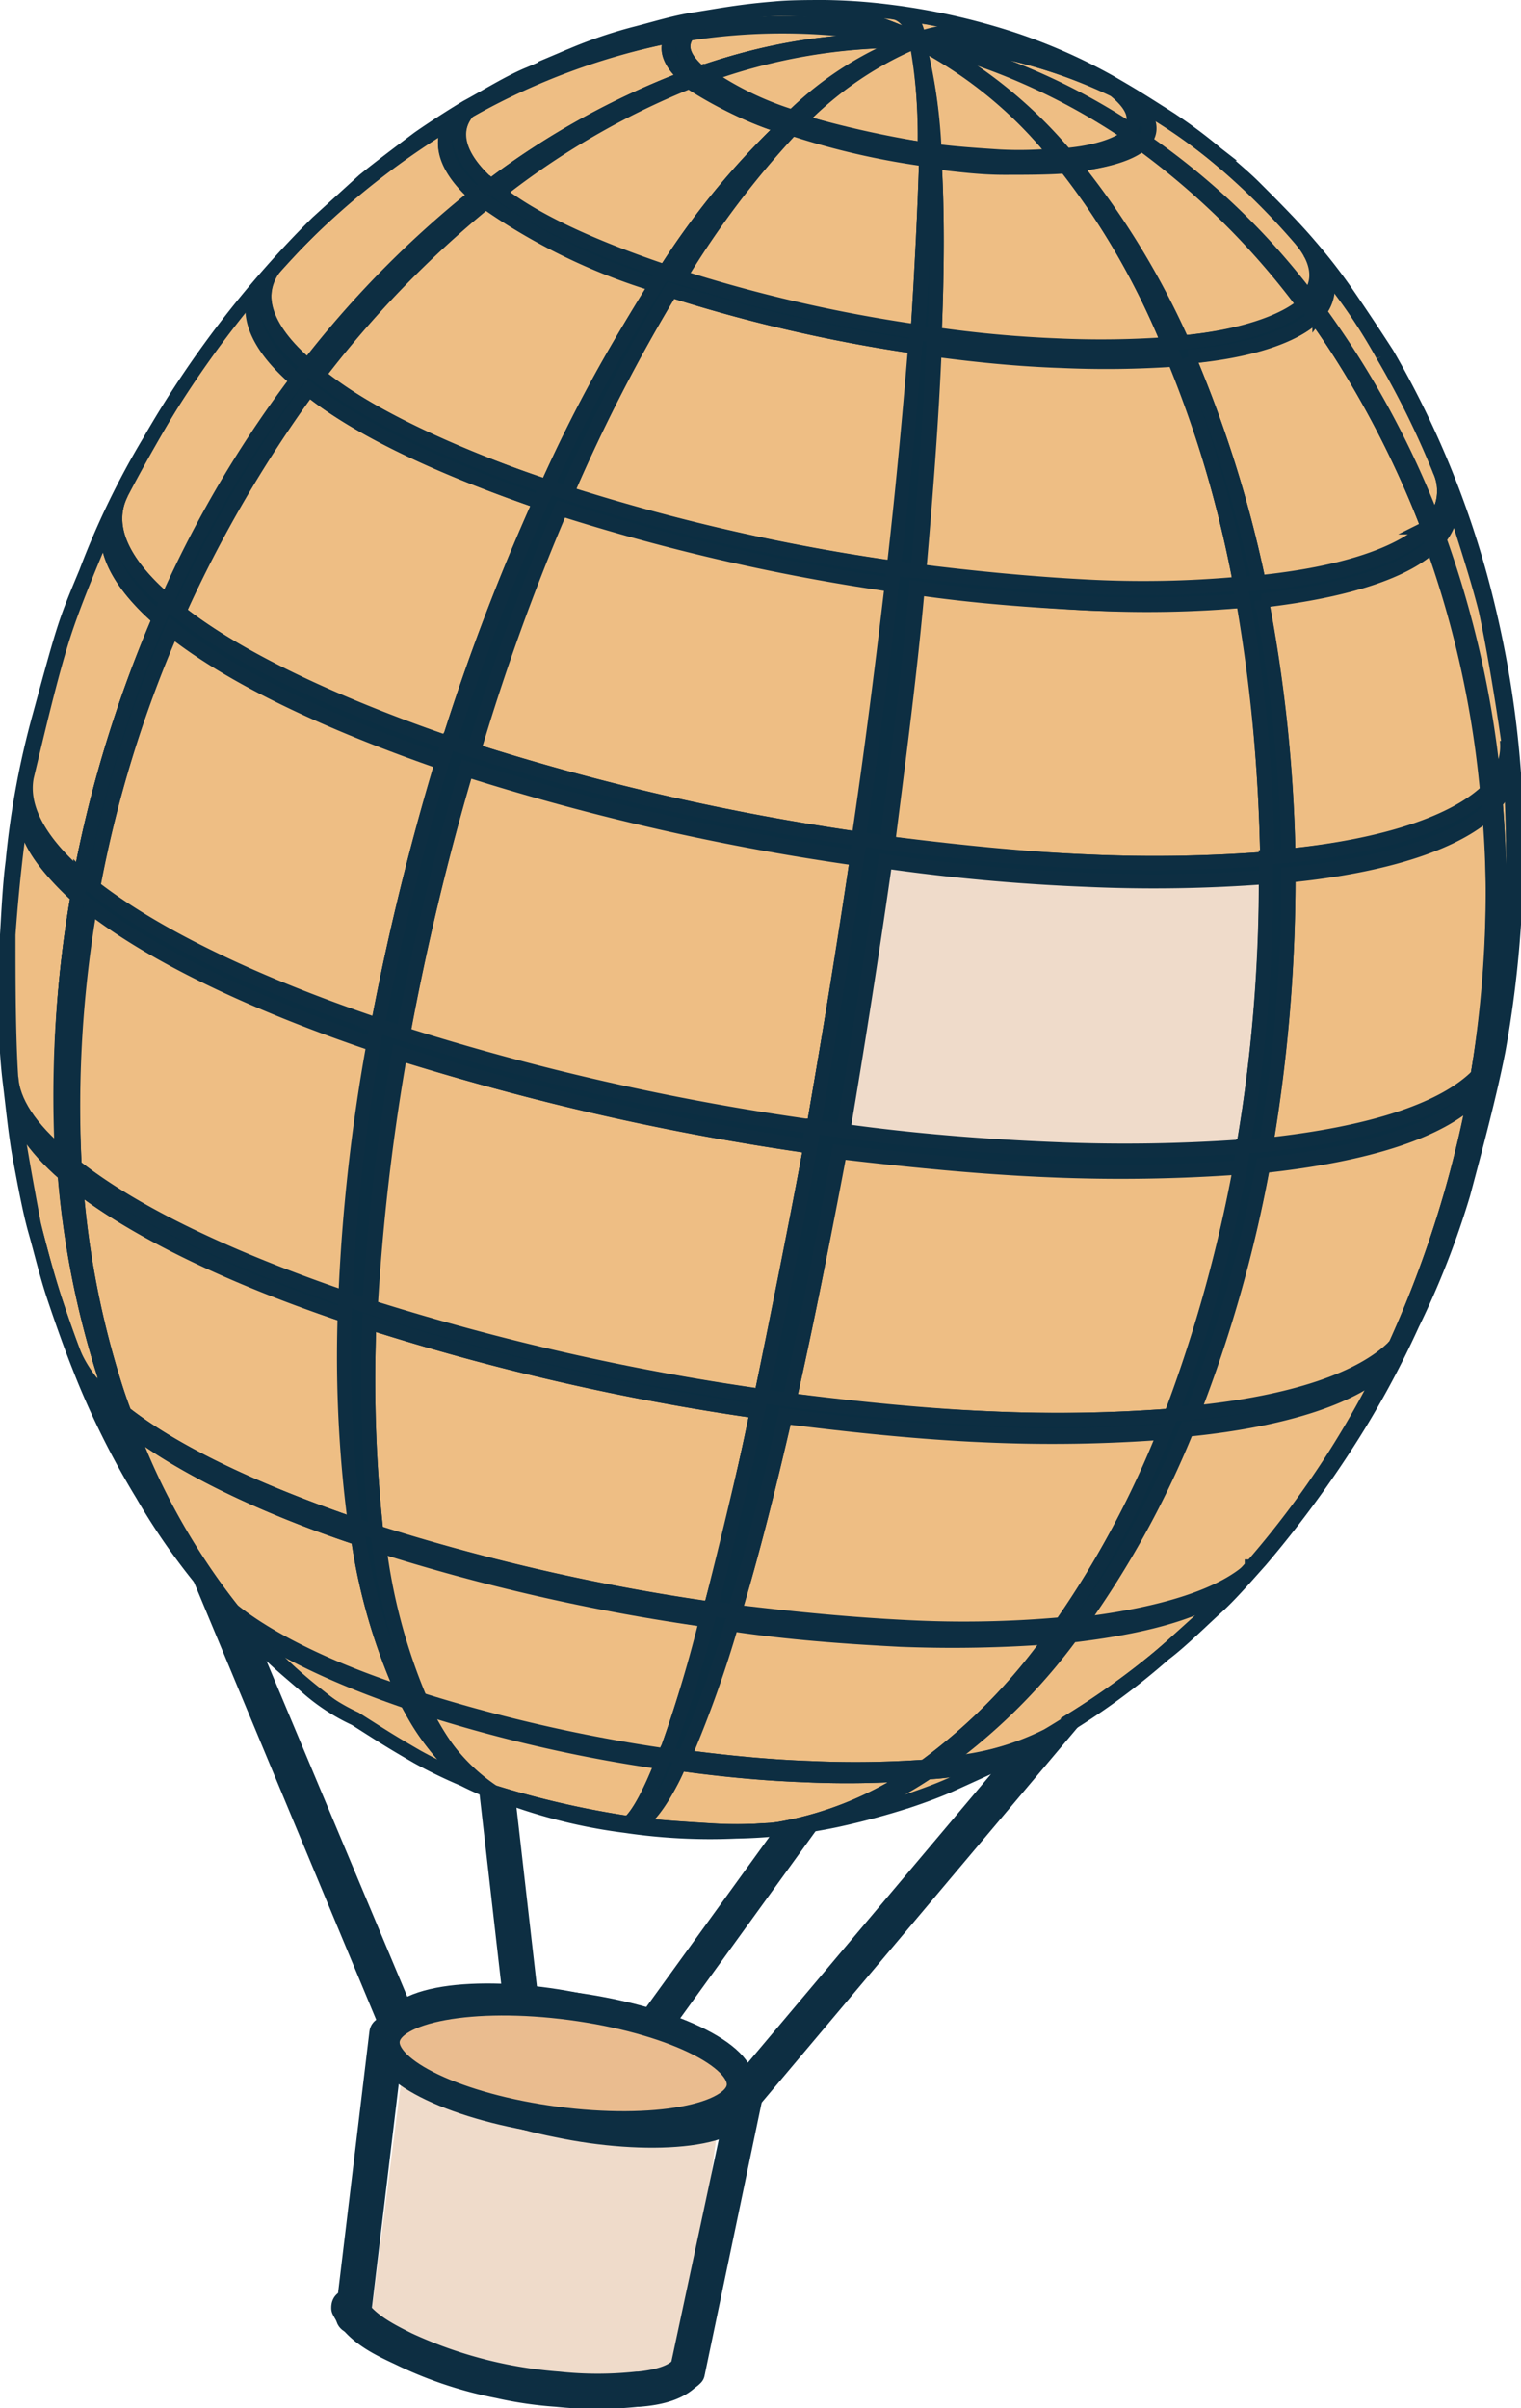 <svg id="Layer_1" data-name="Layer 1" xmlns="http://www.w3.org/2000/svg" xmlns:xlink="http://www.w3.org/1999/xlink" viewBox="0 0 107.9 170.8"><defs><style>.cls-1,.cls-7{fill:none;}.cls-2{fill:#efdbca;}.cls-3{fill:#eabc8f;stroke-linecap:round;stroke-linejoin:round;stroke-width:2px;}.cls-3,.cls-5,.cls-6,.cls-7{stroke:#0d2e42;}.cls-4{clip-path:url(#clip-path);}.cls-5{fill:#eebe84;}.cls-5,.cls-6,.cls-7{stroke-miterlimit:10;}.cls-6{fill:#0b2e42;}</style><clipPath id="clip-path"><path class="cls-1" d="M21.7,119.6c-.8-.7-1.9-1.6-2.7-2.4-1.3-1.3-2.9-3-4.1-4.4a46.3,46.3,0,0,1-4.8-6.8,57.68,57.68,0,0,1-4.5-9.1c-.6-1.5-1.3-3.5-1.8-5s-.9-3.2-1.3-4.6-.8-3.6-1.1-5.2S.9,78.4.7,76.8s-.3-3.5-.3-5,0-3.8.1-5.5.2-3.7.4-5.2A60.24,60.24,0,0,1,2.8,50.8c1.8-6.6,1.8-6.6,3.3-10.2a57.64,57.64,0,0,1,4.5-9.3A72.79,72.79,0,0,1,22.5,15.8l3.3-3c1.1-.9,2.7-2.1,3.9-3,1-.7,2.4-1.6,3.4-2.2,1.3-.7,2.9-1.7,4.3-2.3,1-.4,2.2-1,3.2-1.4A32.55,32.55,0,0,1,45,2.4c1.2-.3,2.8-.8,4.1-1C51,1.1,52.5.8,55,.6c1-.1,2.4-.1,3.5-.1a39.66,39.66,0,0,1,4.4.3,46.47,46.47,0,0,1,8.7,1.9,39.55,39.55,0,0,1,7.1,3.1c1.9,1.1,2.2,1.3,4.4,2.7,1,.7,2.3,1.7,3.2,2.4A35.69,35.69,0,0,0,65.2,2.8a34.45,34.45,0,0,1,21.1,8.1c.8.7,1.9,1.6,2.7,2.4,1.2,1.2,2.8,2.8,3.9,4.1a39.18,39.18,0,0,1,2.5,3.2c.9,1.3,2.1,3.1,3,4.5a66.5,66.5,0,0,1,7.2,18.1,72.69,72.69,0,0,1,1.9,20.5,79.3,79.3,0,0,1-1.2,10.8c-.6,3.1-1.7,7.2-2.5,10.2a60.52,60.52,0,0,1-3.6,9.2,65.83,65.83,0,0,1-4.9,8.9,77.26,77.26,0,0,1-5.9,7.9c-.9,1-2.1,2.4-3.1,3.3s-2.5,2.4-3.7,3.3a49.94,49.94,0,0,1-7.4,5.4c-1,.6-2.4,1.4-3.4,1.9l-4.4,2c-.9.4-2,.8-2.9,1.1a53.45,53.45,0,0,1-5.2,1.4,37.73,37.73,0,0,1-7.1.8,40.81,40.81,0,0,1-7.8-.4,37.86,37.86,0,0,1-7.7-1.8,21.39,21.39,0,0,1-3.8-1.5,34.48,34.48,0,0,1-3.3-1.6c-1.9-1.1-2.2-1.3-4.4-2.7A14.15,14.15,0,0,1,21.7,119.6Z"/></clipPath></defs><title>balloon2</title><path class="cls-2" d="M48.8,166.7l2.3-17.2-22.5-3-2.2,17.2a2,2,0,0,0-.4.8c-.3,2.1,4.7,4.4,11,5.3s11.7-.2,12-2.2A1.49,1.49,0,0,0,48.8,166.7Z"/><path class="cls-3" d="M28.2,143.9a.35.35,0,0,1-.2-.1L7.8,95.3c0-.1.1-.3.2-.3a.37.37,0,0,1,.3.1l20.3,48.4a.19.19,0,0,1-.1.3.37.37,0,0,1-.3.1Z"/><path class="cls-3" d="M52.7,148.9c-.1,0-.2-.2-.2-.3v-.1l39.1-46.4c.1-.1.2-.2.4-.1s.2.2.1.4a.1.1,0,0,1-.1.1L53,148.8C52.9,148.8,52.8,148.9,52.7,148.9Z"/><path class="cls-3" d="M39.6,150.6c-6.1-1.2-12.2-4.1-11.7-6.6s7.2-2.9,13.3-1.6,12.2,4.1,11.7,6.6S45.8,151.9,39.6,150.6Zm1.6-7.7c-7.2-1.4-12.4-.5-12.7,1.2s4.1,4.6,11.3,6,12.4.5,12.7-1.2S48.4,144.3,41.2,142.9Z"/><path class="cls-3" d="M35.4,169.1a28,28,0,0,1-6.9-2.3h0c-1.5-.7-3.2-1.5-4-3.1,0-.1,0-.3.2-.3a.37.37,0,0,1,.3.1c.8,1.4,2.4,2.2,3.8,2.9h0a31.36,31.36,0,0,0,10.8,2.8,26.21,26.21,0,0,0,5.6,0h.1c1.1-.1,2.7-.4,3.3-1.3a.37.37,0,0,1,.3-.1c.1.1.1.2.1.4-.8,1.1-2.4,1.4-3.7,1.5h-.1a27.15,27.15,0,0,1-5.7,0A27,27,0,0,1,35.4,169.1Z"/><path class="cls-3" d="M25,164.5c-.1,0-.2-.1-.2-.3l2.4-20c0-.1.1-.2.3-.2s.2.1.2.3h0l-2.4,20C25.2,164.4,25.1,164.5,25,164.5Z"/><path class="cls-3" d="M48.7,168.5h0c-.1,0-.2-.2-.2-.3L52.6,149l-.3-.1a.3.3,0,0,1,0-.6h.1l.5.1c.1,0,.2.2.2.3L49,168.3C48.9,168.4,48.8,168.5,48.7,168.5Z"/><path class="cls-3" d="M37.8,150a.22.22,0,0,1-.2-.2l-3.3-28.9c0-.1,0-.3.2-.3s.3,0,.3.2v.1l3.3,28.9a.37.37,0,0,1-.3.2Z"/><path class="cls-3" d="M46.3,144.1h0c-.2-.1-.2-.2-.2-.4l15.2-21c.1-.1.2-.2.3-.1s.2.2.1.3a.1.1,0,0,1-.1.1L46.4,144C46.4,144.1,46.4,144.2,46.3,144.1Z"/><ellipse class="cls-3" cx="39.96" cy="146.33" rx="4.1" ry="12.7" transform="translate(-110.35 166.78) rotate(-82.47)"/><g class="cls-4"><path class="cls-5" d="M71.7,2.8a18,18,0,0,1,2.1.8l2.4,1a14.81,14.81,0,0,1,2.9,1.7A35.45,35.45,0,0,0,65.6,2.8c-.1,0-.1-.1-.3-.1a11.5,11.5,0,0,1,6.4.1"/></g><g class="cls-4"><path class="cls-6" d="M71.7,2.8c.5.2.9.3,1.3.5-.4-.2-.8-.3-1.3-.5"/></g><g class="cls-4"><path class="cls-6" d="M73,3.3a10.57,10.57,0,0,0-7.5-.6c.1,0,.2.1.3.1A32.16,32.16,0,0,1,79.3,6.3l.1.1A38.18,38.18,0,0,0,65.1,2.8c3.2-.6,4.3-.9,7.9.5"/></g><g class="cls-4"><path class="cls-5" d="M64,.9l1.6.3a8.24,8.24,0,0,1,1.8.4,14.68,14.68,0,0,1,1.9.5,12.09,12.09,0,0,0,1.8.5,9.6,9.6,0,0,0-5.8.1c-.1,0-.2-.1-.4-.1-.1-1-.5-1.6-.9-1.7"/></g><g class="cls-4"><path class="cls-6" d="M64,.9a.9.9,0,0,0-.5.1c.2,0,.3-.1.5-.1"/></g><g class="cls-4"><path class="cls-6" d="M63.5,1.1c.7-.4,1.2.1,1.6,1.6a.6.6,0,0,1,.4.1,8.89,8.89,0,0,1,5.8-.1l.3.1.3.1a11.69,11.69,0,0,0-6.7,0c-.5-1.7-1-2.3-1.7-1.8"/></g><g class="cls-4"><path class="cls-5" d="M54.1.7c.5,0,1.1-.1,1.7-.1a23.35,23.35,0,0,1,3.8,0,12.22,12.22,0,0,1,2.2.1c.5.1,1.2.1,1.7.2s1.1.6,1.5,1.8h-.4A18.83,18.83,0,0,0,54.1.7"/></g><g class="cls-4"><path class="cls-6" d="M54.1.7a20.09,20.09,0,0,1,10.6,2A19.33,19.33,0,0,0,54.1.7"/></g><g class="cls-4"><path class="cls-6" d="M64.7,2.6h.4Q64.5.95,63.6.8h.5c.4.1.8.7,1.1,1.9a.4.4,0,0,1-.5-.1"/></g><g class="cls-4"><path class="cls-5" d="M48.9,2.2c.7-.7,2.3-1.3,4.6-1.5A22.72,22.72,0,0,1,64.6,2.6c-.1,0-.2,0-.2.1a42.64,42.64,0,0,0-15.5-.5"/></g><g class="cls-4"><path class="cls-6" d="M48.9,2.2a42.64,42.64,0,0,1,15.5.5,42.64,42.64,0,0,0-15.5-.5"/></g><g class="cls-4"><path class="cls-6" d="M64.4,2.7a.35.35,0,0,1,.2-.1A22.53,22.53,0,0,0,53.6.7h.5a20.56,20.56,0,0,1,11,2.2l-.7-.2"/></g><g class="cls-4"><path class="cls-5" d="M49.7,5.2c-1.3-1.1-1.5-2-.9-2.8a43.15,43.15,0,0,1,15.6.4v.1A39.34,39.34,0,0,0,49.7,5.2"/></g><g class="cls-4"><path class="cls-6" d="M49.7,5.2c6-1.8,8-2.3,14.8-2.3A39.54,39.54,0,0,0,49.7,5.2"/></g><g class="cls-4"><path class="cls-6" d="M64.5,2.8V2.7a43.2,43.2,0,0,0-15.6-.4l.1-.2c6.9-.7,8.8-.7,16.1.7h-.6"/></g><g class="cls-4"><path class="cls-5" d="M56.2,8.4a22.38,22.38,0,0,1-6.2-3A40.63,40.63,0,0,1,64.5,2.9c.1,0,.1.1.3.1a23.22,23.22,0,0,0-8.6,5.4"/></g><g class="cls-4"><path class="cls-6" d="M56.2,8.4A23.72,23.72,0,0,1,64.7,3a23.72,23.72,0,0,0-8.5,5.4"/></g><g class="cls-4"><path class="cls-6" d="M64.7,3c-.1,0-.2-.1-.3-.1A40.26,40.26,0,0,0,49.9,5.4l-.2-.1-.1-.1A42.7,42.7,0,0,1,65,2.9a.77.77,0,0,0-.3.1"/></g><g class="cls-4"><path class="cls-5" d="M65.6,10.6a72.93,72.93,0,0,1-8.9-2A23.26,23.26,0,0,1,64.8,3h.3a37.54,37.54,0,0,1,.5,7.6"/></g><g class="cls-4"><path class="cls-6" d="M65.6,10.6A46.74,46.74,0,0,0,65.1,3a37.54,37.54,0,0,1,.5,7.6"/></g><g class="cls-4"><path class="cls-6" d="M65.1,3h-.3a25.22,25.22,0,0,0-8.1,5.6c-.2-.1-.4-.1-.6-.2A23.85,23.85,0,0,1,65,2.8l.1.2"/></g><g class="cls-4"><path class="cls-5" d="M75,11.1c-1.2.1-2.6.1-4.1.1s-3.1-.2-4.6-.4a37.79,37.79,0,0,0-1.1-7.7h.4a30.44,30.44,0,0,1,9.4,8"/></g><g class="cls-4"><path class="cls-6" d="M75,11.1a29.66,29.66,0,0,0-9.5-8,29.66,29.66,0,0,1,9.5,8"/></g><g class="cls-4"><path class="cls-6" d="M65.5,3.1h-.4a26.91,26.91,0,0,1,1.1,7.7c-.2,0-.4-.1-.6-.1A37,37,0,0,0,65,2.9a.76.76,0,0,1,.5.2"/></g><g class="cls-4"><path class="cls-5" d="M80.2,9.5c-.7.7-2.3,1.3-4.6,1.5a32.7,32.7,0,0,0-10-8c.1,0,.2,0,.2-.1A48.23,48.23,0,0,1,80.2,9.5"/></g><g class="cls-4"><path class="cls-6" d="M80.2,9.5A44.64,44.64,0,0,0,65.8,3,45.63,45.63,0,0,1,80.2,9.5"/></g><g class="cls-4"><path class="cls-6" d="M65.7,3c-.1,0-.1,0-.2.1a31.28,31.28,0,0,1,10,8H75A30.68,30.68,0,0,0,65,2.9c.3,0,.5.1.7.1"/></g><g class="cls-4"><path class="cls-5" d="M79.4,6.5c1.3,1.1,1.5,2,.9,2.8A44.31,44.31,0,0,0,65.7,3V2.9A37,37,0,0,1,79.4,6.5"/></g><g class="cls-4"><path class="cls-6" d="M79.3,6.5h0A36,36,0,0,0,65.7,2.9V3A42.52,42.52,0,0,1,80.3,9.4l-.1.2A45.63,45.63,0,0,0,65.1,2.9,33.89,33.89,0,0,1,79.3,6.5"/></g><g class="cls-4"><path class="cls-5" d="M80.6,7a45.23,45.23,0,0,1,4.8,3.3A38.35,38.35,0,0,0,80,6.8a14.61,14.61,0,0,0-2.4-1.5c.9.5,2.1,1.1,3,1.7"/></g><g class="cls-4"><path class="cls-6" d="M76.8,4.9l.8.4A12,12,0,0,1,80,6.8a31.72,31.72,0,0,1,5.4,3.6l.7.6a38.16,38.16,0,0,0-6.8-4.5l-.1-.1a15.84,15.84,0,0,0-2.9-1.7l.5.2"/></g><g class="cls-4"><path class="cls-5" d="M52.5.8,54.3.6a2.77,2.77,0,0,0-.9.1,2.77,2.77,0,0,1-.9.1"/></g><g class="cls-4"><path class="cls-6" d="M52.5.8a23.23,23.23,0,0,0-9.3,3.8A25.79,25.79,0,0,1,52.5.8"/></g><g class="cls-4"><path class="cls-6" d="M43.1,4.7A24.46,24.46,0,0,1,53.3.7a2.77,2.77,0,0,0,.9-.1L55.6.5a9.7,9.7,0,0,0-1.7.1A24.86,24.86,0,0,0,43.1,4.7"/></g><g class="cls-4"><path class="cls-5" d="M33.4,7.6a7.3,7.3,0,0,1,1.3-.9A70.44,70.44,0,0,1,42.9,3a48.79,48.79,0,0,1,8.5-2A6.75,6.75,0,0,1,52.8.8c-2.4.2-4.1.8-4.9,1.6A45.9,45.9,0,0,0,33.4,7.6"/></g><g class="cls-4"><path class="cls-6" d="M33.4,7.6A45.9,45.9,0,0,1,47.9,2.4,45.9,45.9,0,0,0,33.4,7.6"/></g><g class="cls-4"><path class="cls-6" d="M47.9,2.4c.8-.8,2.5-1.3,4.9-1.6-.5.1-.9.1-1.4.2L52.5.9A8.75,8.75,0,0,1,54.1.7h-.5c-2.3.2-3.9.8-4.6,1.5a3.59,3.59,0,0,0-1.1.2"/></g><g class="cls-4"><path class="cls-5" d="M34.8,13.2c-2.4-2.1-2.8-3.9-1.6-5.3A48.56,48.56,0,0,1,47.8,2.5q-1.05,1.2.9,3a56.15,56.15,0,0,0-13.9,7.7"/></g><g class="cls-4"><path class="cls-6" d="M34.8,13.2A55.38,55.38,0,0,1,48.7,5.5a56.15,56.15,0,0,0-13.9,7.7"/></g><g class="cls-4"><path class="cls-6" d="M48.7,5.5c-1.3-1.1-1.6-2.2-.9-3A46,46,0,0,0,33.2,7.9l.3-.3A45,45,0,0,1,48.9,2.2l-.1.2c-.6.8-.4,1.7.9,2.8l-1,.3"/></g><g class="cls-4"><path class="cls-5" d="M47.1,19.4c-5-1.7-9.2-3.7-11.8-5.7A55.31,55.31,0,0,1,48.9,5.8,28,28,0,0,0,55.6,9a54.49,54.49,0,0,0-8.5,10.4"/></g><g class="cls-4"><path class="cls-6" d="M47.1,19.4A57.81,57.81,0,0,1,55.6,9a54.49,54.49,0,0,0-8.5,10.4"/></g><g class="cls-4"><path class="cls-6" d="M55.6,9A22.39,22.39,0,0,1,49,5.7a52.31,52.31,0,0,0-13.6,7.9c-.1-.1-.2-.2-.3-.2l-.2-.2A55.65,55.65,0,0,1,49.8,5.1l.1.1.2.1a22.38,22.38,0,0,0,6.2,3l-.7.7"/></g><g class="cls-4"><path class="cls-5" d="M65.1,23.6a104.63,104.63,0,0,1-16.9-3.9,63.63,63.63,0,0,1,8-10.6,66.1,66.1,0,0,0,9.5,2.2c-.1,3.4-.3,7.6-.6,12.3"/></g><g class="cls-4"><path class="cls-6" d="M65.1,23.6q.45-7,.6-12.3c-.1,3.4-.3,7.6-.6,12.3"/></g><g class="cls-4"><path class="cls-6" d="M65.6,11.3a53.58,53.58,0,0,1-9.5-2.2,63.63,63.63,0,0,0-8,10.6c-.4-.1-.7-.2-1-.3a61.22,61.22,0,0,1,9.1-11c.2.1.4.1.6.2a48.28,48.28,0,0,0,8.9,2,2,2,0,0,0-.1.7"/></g><g class="cls-4"><path class="cls-5" d="M82.9,24.4a67.14,67.14,0,0,1-7.9.1,85.22,85.22,0,0,1-8.7-.8c.2-4.7.2-8.9,0-12.3a40.45,40.45,0,0,0,4.9.4,31.19,31.19,0,0,0,4.4-.1,55.56,55.56,0,0,1,7.3,12.7"/></g><g class="cls-4"><path class="cls-6" d="M82.9,24.4a52.77,52.77,0,0,0-7.3-12.6,52.77,52.77,0,0,1,7.3,12.6"/></g><g class="cls-4"><path class="cls-6" d="M75.6,11.8c-1.3.1-2.8.1-4.4.1s-3.2-.2-4.9-.4c.2,3.4.2,7.6,0,12.3-.4-.1-.8-.1-1.2-.2.4-5,.6-9.4.6-13,.2,0,.4.1.6.1,1.5.2,3.1.3,4.6.4A27,27,0,0,0,75,11c.2.3.4.5.6.8"/></g><g class="cls-4"><path class="cls-5" d="M92.6,21.5c-1.4,1.4-4.4,2.4-8.8,2.8a53.61,53.61,0,0,0-7.7-12.6c2.4-.3,4.1-.8,4.9-1.6A52.24,52.24,0,0,1,92.6,21.5"/></g><g class="cls-4"><path class="cls-6" d="M92.6,21.5A53.76,53.76,0,0,0,81.1,10.2,51.3,51.3,0,0,1,92.6,21.5"/></g><g class="cls-4"><path class="cls-6" d="M81.1,10.1c-.8.8-2.5,1.3-4.9,1.6a57.16,57.16,0,0,1,7.7,12.6c-.3,0-.6.1-.9.1a52,52,0,0,0-7.9-13.3h.5c2.3-.2,3.9-.8,4.6-1.5l.9.5"/></g><g class="cls-4"><path class="cls-5" d="M86.9,11.6a50.81,50.81,0,0,1,5.3,5.3c1.4,1.6,1.5,3.1.6,4.2A50.87,50.87,0,0,0,81.2,10q1-1.2-.9-3a37.19,37.19,0,0,1,6.6,4.6"/></g><g class="cls-4"><path class="cls-6" d="M86.1,10.9l.8.7A37.94,37.94,0,0,0,80.2,7q2,1.8.9,3A49.26,49.26,0,0,1,92.7,21.2l-.3.3A54.2,54.2,0,0,0,80,9.5l.1-.2c.6-.8.4-1.7-.9-2.8l-.1-.1a38.14,38.14,0,0,1,7,4.5"/></g><g class="cls-4"><path class="cls-5" d="M21.8,16.5c1.4-1.3,3.2-3,4.6-4.1a64.6,64.6,0,0,1,7.3-5.1,12.49,12.49,0,0,0-1.2.9,49.64,49.64,0,0,0-10.7,8.3"/></g><g class="cls-4"><path class="cls-6" d="M21.8,16.5c-.6.6-1.2,1.2-1.8,1.9a16.18,16.18,0,0,1,1.8-1.9"/></g><g class="cls-4"><path class="cls-6" d="M20,18.4A57.08,57.08,0,0,1,32.5,8.2a6.23,6.23,0,0,1,1.2-.9l.5-.3.5-.3a7.3,7.3,0,0,0-1.3.9A52.63,52.63,0,0,0,20,18.4"/></g><g class="cls-4"><path class="cls-5" d="M21.9,26.1c-3.3-2.8-3.9-5.3-2.3-7.3A55.81,55.81,0,0,1,32.2,8.5C31,10,31.5,11.9,33.9,14a65.53,65.53,0,0,0-12,12.1"/></g><g class="cls-4"><path class="cls-6" d="M21.9,26.1a72.18,72.18,0,0,1,12-12.2,69.44,69.44,0,0,0-12,12.2"/></g><g class="cls-4"><path class="cls-6" d="M33.9,13.9c-2.4-2.1-2.9-4-1.7-5.5A55.81,55.81,0,0,0,19.6,18.7l.2-.2,2-2A51.78,51.78,0,0,1,33.5,7.6l-.3.3c-1.2,1.4-.7,3.3,1.6,5.3l-.9.7"/></g><g class="cls-4"><path class="cls-5" d="M38.8,34.5c-6.9-2.3-12.6-5-16.2-7.9A73.23,73.23,0,0,1,34.5,14.3c2.7,2.1,7,4.1,12.1,5.9a106.61,106.61,0,0,0-7.8,14.3"/></g><g class="cls-4"><path class="cls-6" d="M38.8,34.5a100.78,100.78,0,0,1,7.8-14.3,106.61,106.61,0,0,0-7.8,14.3"/></g><g class="cls-4"><path class="cls-6" d="M46.5,20.2a42.55,42.55,0,0,1-12.1-5.9A73.23,73.23,0,0,0,22.5,26.6c-.1-.1-.3-.2-.4-.3l-.3-.3A71.59,71.59,0,0,1,34.7,13.1l.2.2c.1.1.2.2.3.2,2.6,2.1,6.8,4,11.8,5.7a3.13,3.13,0,0,1-.5,1"/></g><g class="cls-4"><path class="cls-5" d="M63.5,40.3A142.3,142.3,0,0,1,40.2,35a113.5,113.5,0,0,1,7.4-14.4,108.37,108.37,0,0,0,17.4,4c-.3,4.7-.9,10-1.5,15.7"/></g><g class="cls-4"><path class="cls-6" d="M63.5,40.3c.6-5.7,1.2-11,1.5-15.8-.3,4.8-.9,10.1-1.5,15.8"/></g><g class="cls-4"><path class="cls-6" d="M65,24.6a108.37,108.37,0,0,1-17.4-4A120.69,120.69,0,0,0,40.2,35c-.5-.2-1-.3-1.4-.5a126.46,126.46,0,0,1,8.3-15.2c.3.1.7.2,1,.3A104.63,104.63,0,0,0,65,23.5a4.05,4.05,0,0,1,0,1.1"/></g><g class="cls-4"><path class="cls-5" d="M88,41.5a93.57,93.57,0,0,1-10.8.2c-3.9-.2-8-.5-12-1.1.5-5.7.9-11,1.1-15.8,3,.4,6,.7,9,.8a71,71,0,0,0,8.1-.1,88.49,88.49,0,0,1,4.6,16"/></g><g class="cls-4"><path class="cls-6" d="M88,41.5a81.07,81.07,0,0,0-4.7-16,81.07,81.07,0,0,1,4.7,16"/></g><g class="cls-4"><path class="cls-6" d="M83.3,25.4a71,71,0,0,1-8.1.1c-2.9-.1-6-.4-9-.8-.2,4.8-.6,10.1-1.1,15.8a9.85,9.85,0,0,0-1.7-.2c.7-6.1,1.2-11.7,1.6-16.7.4.1.8.1,1.2.2,2.9.4,5.9.7,8.7.8a67.49,67.49,0,0,0,7.9-.1,2.62,2.62,0,0,1,.5.9"/></g><g class="cls-4"><path class="cls-5" d="M101.3,37.4c-1.9,1.9-6.1,3.3-12,3.9a85.5,85.5,0,0,0-5-16c4.5-.5,7.6-1.5,9-2.9a69.35,69.35,0,0,1,8,15"/></g><g class="cls-4"><path class="cls-6" d="M101.3,37.4a67.1,67.1,0,0,0-8-15,69.35,69.35,0,0,1,8,15"/></g><g class="cls-4"><path class="cls-6" d="M93.3,22.4c-1.4,1.4-4.5,2.5-9,2.9a85.5,85.5,0,0,1,5,16c-.4,0-.8.1-1.3.1a82.58,82.58,0,0,0-5.1-17c.3,0,.6-.1.9-.1,4.3-.4,7.4-1.5,8.8-2.8a5.5,5.5,0,0,0,.7.9"/></g><g class="cls-4"><path class="cls-5" d="M98.1,25.2a62,62,0,0,1,4,8.1,3.49,3.49,0,0,1-.5,3.8,62.86,62.86,0,0,0-8.1-14.9c1-1.2.8-2.6-.5-4.2a39.71,39.71,0,0,1,5.1,7.2"/></g><g class="cls-4"><path class="cls-6" d="M92.7,17.4l.4.5c1.3,1.6,1.4,3,.5,4.2A64.87,64.87,0,0,1,101.7,37c-.1.1-.2.3-.4.4a62.67,62.67,0,0,0-8.7-15.9l.3-.3q1.5-1.8-.6-4.2l.4.4"/></g><g class="cls-4"><path class="cls-5" d="M11.9,42.7C8.5,39.8,7.5,37.2,8.6,35c1.3-2.5,3.2-5.8,4.7-8.2,1.2-1.6,2.7-3.8,3.9-5.3l1.6-1.9c-1.7,2-1,4.6,2.3,7.4a84,84,0,0,0-9.2,15.7"/></g><g class="cls-4"><path class="cls-6" d="M11.9,42.7A81.27,81.27,0,0,1,21.2,27a79.25,79.25,0,0,0-9.3,15.7"/></g><g class="cls-4"><path class="cls-6" d="M21.1,27c-3.3-2.9-3.9-5.4-2.3-7.4l-1.6,1.9L19.4,19l.4-.5-.2.2c-1.6,2-1,4.5,2.3,7.3l-.8,1"/></g><g class="cls-4"><path class="cls-5" d="M31.8,52.7c-8.1-2.7-14.9-6-19.1-9.3a79.65,79.65,0,0,1,9.2-15.8c3.6,2.9,9.5,5.6,16.4,8a155.86,155.86,0,0,0-6.5,17.1"/></g><g class="cls-4"><path class="cls-6" d="M31.8,52.7a155.86,155.86,0,0,1,6.5-17.1,155.86,155.86,0,0,0-6.5,17.1"/></g><g class="cls-4"><path class="cls-6" d="M38.3,35.6c-7-2.4-12.8-5.1-16.4-8a90.76,90.76,0,0,0-9.2,15.8c-.2-.1-.3-.3-.5-.4a1.38,1.38,0,0,0-.4-.3A79.49,79.49,0,0,1,21.8,26l.3.3c.1.1.3.2.4.3,3.6,2.8,9.3,5.5,16.2,7.9-.1.4-.3.7-.4,1.1"/></g><g class="cls-4"><path class="cls-5" d="M61,59.5a170.53,170.53,0,0,1-27.5-6.3A165.44,165.44,0,0,1,39.7,36a145.94,145.94,0,0,0,23.6,5.4c-.6,5.8-1.4,11.9-2.3,18.1"/></g><g class="cls-4"><path class="cls-6" d="M61,59.5c.9-6.3,1.7-12.3,2.4-18.1-.7,5.8-1.5,11.9-2.4,18.1"/></g><g class="cls-4"><path class="cls-6" d="M63.4,41.5a145.94,145.94,0,0,1-23.6-5.4,157.51,157.51,0,0,0-6.2,17.2c-.6-.2-1.1-.4-1.7-.6a149.7,149.7,0,0,1,7-18.2c.5.2.9.3,1.4.5a142.3,142.3,0,0,0,23.3,5.3,2.54,2.54,0,0,0-.2,1.2"/></g><g class="cls-4"><path class="cls-5" d="M89.9,60.9a104,104,0,0,1-12.7.2A141.36,141.36,0,0,1,63,59.8c.8-6.3,1.6-12.4,2.1-18.1,4.1.5,8.2.9,12.2,1.1a78,78,0,0,0,11-.2,135.36,135.36,0,0,1,1.6,18.3"/></g><g class="cls-4"><path class="cls-6" d="M89.9,60.9a107,107,0,0,0-1.7-18.2,118.3,118.3,0,0,1,1.7,18.2"/></g><g class="cls-4"><path class="cls-6" d="M88.2,42.6a96.64,96.64,0,0,1-11,.2c-4-.2-8.1-.5-12.2-1.1-.5,5.7-1.3,11.8-2.1,18.1l-2-.3c1-6.7,1.8-13.2,2.5-19.2a9.85,9.85,0,0,0,1.7.2c4,.5,8.1.9,12,1.1a75.43,75.43,0,0,0,10.8-.2c.1.5.2.8.3,1.2"/></g><g class="cls-4"><path class="cls-5" d="M105.6,56.1c-2.3,2.3-7.2,3.9-14.2,4.6a106.82,106.82,0,0,0-1.9-18.2c6.1-.6,10.3-2,12.2-4a78.9,78.9,0,0,1,3.9,17.6"/></g><g class="cls-4"><path class="cls-6" d="M105.6,56.1a72.65,72.65,0,0,0-3.9-17.6,78.9,78.9,0,0,1,3.9,17.6"/></g><g class="cls-4"><path class="cls-6" d="M101.7,38.6c-1.9,1.9-6.1,3.3-12.2,4a106.82,106.82,0,0,1,1.9,18.2c-.5,0-1,.1-1.5.1A110,110,0,0,0,88,41.5c.4,0,.8-.1,1.3-.1,6-.6,10.1-2,12-3.9a7.6,7.6,0,0,0,.4,1.1"/></g><g class="cls-4"><path class="cls-5" d="M105.4,43.3c.6,2.8,1.2,6.5,1.6,9.3a4,4,0,0,1-1,3.1,71.85,71.85,0,0,0-3.9-17.5,3.72,3.72,0,0,0,.6-3.8c.8,2.6,2,6.1,2.7,8.9"/></g><g class="cls-4"><path class="cls-6" d="M102.4,33.8l.2.6a3.72,3.72,0,0,1-.6,3.8,71.85,71.85,0,0,1,3.9,17.5c-.1.2-.3.3-.4.5a70.9,70.9,0,0,0-4.3-18.7l.4-.4a3.49,3.49,0,0,0,.5-3.8l.3.5"/></g><g class="cls-4"><path class="cls-5" d="M5.7,62.2c-3-2.6-4.2-5-3.8-7.1.7-2.9,1.6-6.8,2.5-9.7S6.9,38.9,8,36.2c-1,2.2,0,4.8,3.3,7.7A86.32,86.32,0,0,0,5.7,62.2"/></g><g class="cls-4"><path class="cls-6" d="M5.7,62.2a89,89,0,0,1,5.6-18.3A86.32,86.32,0,0,0,5.7,62.2"/></g><g class="cls-4"><path class="cls-6" d="M11.3,43.9C8,41,7,38.4,8,36.2l.3-.6.3-.6c-1.1,2.2-.1,4.8,3.3,7.7l-.6,1.2"/></g><g class="cls-4"><path class="cls-5" d="M26.8,72.8C18.2,69.9,11.1,66.5,6.6,63a84.58,84.58,0,0,1,5.6-18.3c4.3,3.4,11.1,6.6,19.2,9.4a170.37,170.37,0,0,0-4.6,18.7"/></g><g class="cls-4"><path class="cls-6" d="M26.8,72.8A178.06,178.06,0,0,1,31.4,54a178.06,178.06,0,0,0-4.6,18.8"/></g><g class="cls-4"><path class="cls-6" d="M31.4,54c-8.2-2.8-15-6-19.2-9.4A86.32,86.32,0,0,0,6.6,62.9c-.2-.1-.3-.3-.5-.4s-.3-.2-.4-.3a88.63,88.63,0,0,1,6.1-19.5,1.38,1.38,0,0,0,.4.3c.2.1.3.3.5.4,4.2,3.3,11,6.5,19.1,9.3-.1.4-.3.8-.4,1.3"/></g><g class="cls-4"><path class="cls-5" d="M57.7,80a188.3,188.3,0,0,1-29.1-6.6,184.2,184.2,0,0,1,4.5-18.8,170.61,170.61,0,0,0,27.7,6.3c-.9,6.2-2,12.7-3.1,19.1"/></g><g class="cls-4"><path class="cls-6" d="M57.7,80c1.1-6.4,2.2-12.9,3.1-19.2-.9,6.3-2,12.8-3.1,19.2"/></g><g class="cls-4"><path class="cls-6" d="M60.8,60.8a173.06,173.06,0,0,1-27.7-6.3,190.77,190.77,0,0,0-4.5,18.8l-1.8-.6a184.45,184.45,0,0,1,5-20.1c.6.2,1.1.4,1.7.6A168.1,168.1,0,0,0,61,59.5a6.88,6.88,0,0,0-.2,1.3"/></g><g class="cls-4"><path class="cls-2" d="M88.2,81.4a117.37,117.37,0,0,1-13.5.2c-4.9-.2-9.9-.7-15-1.3,1.1-6.4,2.1-12.9,3-19.2,4.8.6,9.6,1.1,14.3,1.3a105.3,105.3,0,0,0,12.8-.2,104.41,104.41,0,0,1-1.6,19.2"/></g><g class="cls-4"><path class="cls-6" d="M88.2,81.4a113.93,113.93,0,0,0,1.6-19.2,104.41,104.41,0,0,1-1.6,19.2"/></g><g class="cls-4"><path class="cls-6" d="M89.9,62.2a105.3,105.3,0,0,1-12.8.2,140.66,140.66,0,0,1-14.3-1.3q-1.35,9.45-3,19.2L57.7,80C58.9,73.1,60,66.2,61,59.5l2,.3c4.8.6,9.5,1.1,14.2,1.3a103.63,103.63,0,0,0,12.7-.2v1.3"/></g><g class="cls-4"><path class="cls-5" d="M104.8,76.4c-2.4,2.4-7.6,4.1-15,4.9a113.93,113.93,0,0,0,1.6-19.2c7.1-.7,12-2.4,14.3-4.6a75.63,75.63,0,0,1-.9,18.9"/></g><g class="cls-4"><path class="cls-6" d="M104.8,76.4a81.27,81.27,0,0,0,.9-19,76.2,76.2,0,0,1-.9,19"/></g><g class="cls-4"><path class="cls-6" d="M105.7,57.4c-2.3,2.3-7.2,3.9-14.3,4.6a113.93,113.93,0,0,1-1.6,19.2,8.08,8.08,0,0,1-1.6.1,110.29,110.29,0,0,0,1.6-20.5c.5,0,1-.1,1.5-.1,7-.7,11.9-2.4,14.2-4.6.1.5.1.9.2,1.3"/></g><g class="cls-4"><path class="cls-5" d="M107.3,63.8c-.2,3-.6,7-1,10a4.12,4.12,0,0,1-1,2.1,76.1,76.1,0,0,0,.8-19,4.21,4.21,0,0,0,1-3c.2,3,.3,6.9.2,9.9"/></g><g class="cls-4"><path class="cls-6" d="M107,53.3l.1.6a3.81,3.81,0,0,1-1,3,76.29,76.29,0,0,1-.8,19c-.1.2-.3.3-.5.5a73.16,73.16,0,0,0,.7-20.3,1.76,1.76,0,0,0,.4-.5,4,4,0,0,0,1-3.1l.1.8"/></g><g class="cls-4"><path class="cls-5" d="M4.5,82.1C2.1,80.1.9,78.2.8,76.5c-.2-3-.2-7.1-.2-10.2.2-2.9.6-6.8,1.1-9.7,0,1.7-.1,3.4,3.8,7a78,78,0,0,0-1,18.5"/></g><g class="cls-4"><path class="cls-6" d="M4.5,82.1a78,78,0,0,1,1-18.5,78,78,0,0,0-1,18.5"/></g><g class="cls-4"><path class="cls-6" d="M5.5,63.5c-2-1.9-4.2-4-3.8-7V56l.1-.8c-.4,2.1.8,4.5,3.8,7.1,0,.3-.1.5-.1.8v.4"/></g><g class="cls-4"><path class="cls-5" d="M24.6,92.1c-8.2-2.8-15-6-19.3-9.4A78.24,78.24,0,0,1,6.4,64.2C10.9,67.7,18,71.1,26.6,74a140.72,140.72,0,0,0-2,18.1"/></g><g class="cls-4"><path class="cls-6" d="M24.6,92.1a135.59,135.59,0,0,1,2-18,137.42,137.42,0,0,0-2,18"/></g><g class="cls-4"><path class="cls-6" d="M26.6,74.1C18,71.2,10.9,67.8,6.4,64.3A83.91,83.91,0,0,0,5.3,82.8c-.2-.1-.3-.3-.5-.4a1.38,1.38,0,0,0-.4-.3A83.52,83.52,0,0,1,5.6,63c0-.3.1-.5.1-.8a1.38,1.38,0,0,0,.4.3c.2.1.3.3.5.4,4.5,3.5,11.6,6.9,20.2,9.8,0,.3-.1.5-.1.8a1.27,1.27,0,0,0-.1.6"/></g><g class="cls-4"><path class="cls-5" d="M54,99a173.06,173.06,0,0,1-27.7-6.3,155.88,155.88,0,0,1,2.1-18,177.38,177.38,0,0,0,29.1,6.6C56.3,87.7,55.1,93.7,54,99"/></g><g class="cls-4"><path class="cls-6" d="M54,99c1.1-5.4,2.3-11.3,3.5-17.7C56.3,87.7,55.1,93.7,54,99"/></g><g class="cls-4"><path class="cls-6" d="M57.4,81.3a188.3,188.3,0,0,1-29.1-6.6,158.44,158.44,0,0,0-2.1,18c-.6-.2-1.1-.4-1.7-.6a130.78,130.78,0,0,1,2.1-18.6c0-.3.1-.5.1-.8l1.8.6a177.38,177.38,0,0,0,29.1,6.6c0,.3-.1.5-.1.8a1.08,1.08,0,0,1-.1.6"/></g><g class="cls-4"><path class="cls-5" d="M83.1,100.4a106.08,106.08,0,0,1-12.8.2A140.66,140.66,0,0,1,56,99.3q1.8-8.1,3.6-17.7c5,.7,10.1,1.1,15,1.3a117.78,117.78,0,0,0,13.5-.2,112.79,112.79,0,0,1-5,17.7"/></g><g class="cls-4"><path class="cls-6" d="M83.1,100.4A95.85,95.85,0,0,0,88,82.8a104.47,104.47,0,0,1-4.9,17.6"/></g><g class="cls-4"><path class="cls-6" d="M88,82.8a117.37,117.37,0,0,1-13.5.2c-4.9-.2-9.9-.7-15-1.3C58.4,88,57.2,94,56,99.3L54,99q1.8-8.25,3.6-18.3c0-.3.1-.5.1-.8l2.1.3c5,.7,10.1,1.1,15,1.3a117.78,117.78,0,0,0,13.5-.2c0,.3-.1.5-.1.8a2.54,2.54,0,0,0-.2.7"/></g><g class="cls-4"><path class="cls-5" d="M98.9,95.6c-2.3,2.3-7.2,3.9-14.3,4.7a95.78,95.78,0,0,0,5-17.6c7.5-.8,12.6-2.5,15-4.9a78.83,78.83,0,0,1-5.7,17.8"/></g><g class="cls-4"><path class="cls-6" d="M98.9,95.6a73.48,73.48,0,0,0,5.7-17.9,78.07,78.07,0,0,1-5.7,17.9"/></g><g class="cls-4"><path class="cls-6" d="M104.6,77.7c-2.4,2.4-7.6,4.1-15,4.9a95.78,95.78,0,0,1-5,17.6,7.57,7.57,0,0,1-1.5.1,102.54,102.54,0,0,0,5-18.2c0-.3.1-.5.1-.8.5,0,1.1-.1,1.6-.1,7.5-.8,12.6-2.5,15-4.9,0,.3-.1.5-.1.8s-.1.4-.1.6"/></g><g class="cls-4"><path class="cls-5" d="M102,89.4c-.6,1.4-1.4,3.3-2,4.7-.2.3-.4.7-.6,1a73.48,73.48,0,0,0,5.7-17.9,4.12,4.12,0,0,0,1-2.1A95.92,95.92,0,0,1,102,89.4"/></g><g class="cls-4"><path class="cls-6" d="M106.1,74.6l-.1.6a5,5,0,0,1-1,2.1,73.48,73.48,0,0,1-5.7,17.9c-.1.2-.3.3-.4.5a76.12,76.12,0,0,0,5.8-18.4c0-.3.1-.5.1-.8l.5-.5a5,5,0,0,0,1-2.1l-.2.7"/></g><g class="cls-4"><path class="cls-5" d="M8.1,99.6a9.18,9.18,0,0,1-2.9-3.7,75.17,75.17,0,0,1-2.8-9.1c-.5-2.7-1.2-6.4-1.5-9.1.2,1.7,1.4,3.5,3.7,5.5A64.46,64.46,0,0,0,8.1,99.6"/></g><g class="cls-4"><path class="cls-6" d="M8.1,99.6A63.18,63.18,0,0,1,4.6,83.3,64.62,64.62,0,0,0,8.1,99.6"/></g><g class="cls-4"><path class="cls-6" d="M4.6,83.3c-2.3-2-3.5-3.9-3.7-5.5l-.1-1v-.4C.9,78.1,2.1,80,4.5,82l.1,1.3"/></g><g class="cls-4"><path class="cls-5" d="M25.3,108.2c-7-2.4-12.8-5.1-16.5-8A62.9,62.9,0,0,1,5.4,84c4.2,3.3,11,6.5,19.1,9.3a86.44,86.44,0,0,0,.8,14.9"/></g><g class="cls-4"><path class="cls-6" d="M25.3,108.2a87.09,87.09,0,0,1-.7-14.9,78,78,0,0,0,.7,14.9"/></g><g class="cls-4"><path class="cls-6" d="M24.5,93.3c-8.1-2.7-14.9-6-19.1-9.3a62.9,62.9,0,0,0,3.4,16.2c-.1-.1-.3-.2-.4-.3l-.3-.3A64,64,0,0,1,4.5,82.1a1.38,1.38,0,0,0,.4.3c.2.1.3.3.5.4,4.3,3.4,11.1,6.6,19.3,9.4a3.6,3.6,0,0,0-.2,1.1"/></g><g class="cls-4"><path class="cls-5" d="M50.4,114.1a149.71,149.71,0,0,1-23.7-5.4,100.44,100.44,0,0,1-.5-14.9,170.53,170.53,0,0,0,27.5,6.3c-1.1,5.3-2.2,10-3.3,14"/></g><g class="cls-4"><path class="cls-6" d="M50.4,114.1c1.1-4,2.2-8.7,3.3-14-1.1,5.3-2.2,10-3.3,14"/></g><g class="cls-4"><path class="cls-6" d="M53.7,100.1a168.1,168.1,0,0,1-27.5-6.3,100.44,100.44,0,0,0,.5,14.9c-.5-.2-1-.3-1.5-.5a90.46,90.46,0,0,1-.7-16.1c.6.2,1.1.4,1.7.6A170.61,170.61,0,0,0,53.9,99a3.59,3.59,0,0,1-.2,1.1"/></g><g class="cls-4"><path class="cls-5" d="M75.3,115.3a96.64,96.64,0,0,1-11,.2c-4-.2-8.1-.5-12.2-1.1,1.2-4,2.4-8.7,3.6-13.9,4.8.6,9.5,1.1,14.2,1.3a105.7,105.7,0,0,0,12.8-.2,77,77,0,0,1-7.4,13.7"/></g><g class="cls-4"><path class="cls-6" d="M75.3,115.3a66.51,66.51,0,0,0,7.4-13.8,74.69,74.69,0,0,1-7.4,13.8"/></g><g class="cls-4"><path class="cls-6" d="M82.7,101.5a105.3,105.3,0,0,1-12.8.2,141.36,141.36,0,0,1-14.2-1.3c-1.2,5.3-2.4,10-3.6,13.9a9.85,9.85,0,0,0-1.7-.2c1.1-4.3,2.3-9.3,3.6-15.1l2,.3c4.8.6,9.6,1.1,14.3,1.3a105.3,105.3,0,0,0,12.8-.2,4.87,4.87,0,0,0-.4,1.1"/></g><g class="cls-4"><path class="cls-5" d="M88.8,111.2c-2,1.9-6.2,3.3-12.2,4a66.84,66.84,0,0,0,7.6-13.8c7.1-.7,12-2.4,14.2-4.6a69.48,69.48,0,0,1-9.6,14.4"/></g><g class="cls-4"><path class="cls-6" d="M88.8,111.2a66.11,66.11,0,0,0,9.6-14.5,67.63,67.63,0,0,1-9.6,14.5"/></g><g class="cls-4"><path class="cls-6" d="M98.4,96.7c-2.3,2.3-7.2,3.9-14.2,4.6a66.84,66.84,0,0,1-7.6,13.8c-.4,0-.8.1-1.3.1a67.27,67.27,0,0,0,7.8-14.9c.5,0,1-.1,1.5-.1,7.1-.7,12-2.4,14.3-4.7l-.5,1.2"/></g><g class="cls-4"><path class="cls-5" d="M97.6,98.8a67.47,67.47,0,0,1-5.5,8.4l-1.2,1.5a63.19,63.19,0,0,0,7.9-12.5l.6-.9-1.8,3.5"/></g><g class="cls-4"><path class="cls-6" d="M99.4,95.3a4.7,4.7,0,0,1-.6.9,66.24,66.24,0,0,1-7.9,12.5L89,110.9c-.1.1-.1.2-.2.2A65.41,65.41,0,0,0,98.9,95.5a1.76,1.76,0,0,0,.4-.5,2.07,2.07,0,0,0,.6-1l-.5,1.3"/></g><g class="cls-4"><path class="cls-5" d="M16,113.8a15.93,15.93,0,0,1-1.3-1.3A66.24,66.24,0,0,1,9.5,105c-1.2-2.3-2.8-5.5-3.9-7.9a10.46,10.46,0,0,0,2.8,3.5A50.09,50.09,0,0,0,16,113.8"/></g><g class="cls-4"><path class="cls-6" d="M16,113.8a48.11,48.11,0,0,1-7.5-13.1A48.11,48.11,0,0,0,16,113.8"/></g><g class="cls-4"><path class="cls-6" d="M8.5,100.7a9.33,9.33,0,0,1-2.8-3.5l-.3-.8L5.2,96a9.89,9.89,0,0,0,2.9,3.7,6.89,6.89,0,0,0,.4,1"/></g><g class="cls-4"><path class="cls-5" d="M28.6,120.1c-5.2-1.7-9.5-3.8-12.1-5.9a45.63,45.63,0,0,1-7.3-13c3.6,2.8,9.3,5.6,16.2,7.9a41.12,41.12,0,0,0,3.2,11"/></g><g class="cls-4"><path class="cls-6" d="M28.6,120.1a42.25,42.25,0,0,1-3.2-11,41.12,41.12,0,0,0,3.2,11"/></g><g class="cls-4"><path class="cls-6" d="M25.4,109.1c-6.9-2.3-12.6-5.1-16.2-7.9a48.17,48.17,0,0,0,7.3,13l-.3-.3c-.1-.1-.2-.1-.2-.2A49.51,49.51,0,0,1,8.1,99.6l.3.3c.1.1.3.2.4.3,3.7,2.9,9.5,5.6,16.5,8,0,.3.1.6.1.9"/></g><g class="cls-4"><path class="cls-5" d="M47.2,124.5a112.22,112.22,0,0,1-17.5-4,40.86,40.86,0,0,1-2.9-10.9,142.3,142.3,0,0,0,23.3,5.3,98,98,0,0,1-2.9,9.6"/></g><g class="cls-4"><path class="cls-6" d="M47.2,124.5c.9-2.4,1.9-5.6,3-9.5-1.1,3.8-2.1,7.1-3,9.5"/></g><g class="cls-4"><path class="cls-6" d="M50.2,114.9a153.43,153.43,0,0,1-23.3-5.3,40.86,40.86,0,0,0,2.9,10.9,4.87,4.87,0,0,1-1.1-.4,43.21,43.21,0,0,1-3.4-11.9c.5.2,1,.3,1.5.5a147.21,147.21,0,0,0,23.7,5.4,1.6,1.6,0,0,0-.3.8"/></g><g class="cls-4"><path class="cls-5" d="M65.6,125.3a71,71,0,0,1-8.1.1c-2.9-.1-6-.4-9-.8a81.64,81.64,0,0,0,3.4-9.5c4,.5,8.1.9,12,1.1a75.1,75.1,0,0,0,10.8-.2,40.33,40.33,0,0,1-9.1,9.3"/></g><g class="cls-4"><path class="cls-6" d="M65.6,125.3a39.77,39.77,0,0,0,9.1-9.2,41.84,41.84,0,0,1-9.1,9.2"/></g><g class="cls-4"><path class="cls-6" d="M74.7,116.1a93.57,93.57,0,0,1-10.8.2c-3.9-.2-8-.5-12-1.1a81.64,81.64,0,0,1-3.4,9.5c-.4-.1-.8-.1-1.3-.2a96.41,96.41,0,0,0,3.2-10.4,9.85,9.85,0,0,0,1.7.2c4.1.5,8.2.9,12.2,1.1a78,78,0,0,0,11-.2l-.6.9"/></g><g class="cls-4"><path class="cls-5" d="M86.2,113.9l-.6.6c-4.2,3.8-4.5,4.1-7.4,6.1-1.2.8-2.7,1.8-3.9,2.5a19,19,0,0,1-7.8,2,39.66,39.66,0,0,0,9.5-9.3c6-.6,10.1-2,12.1-3.9-.7.8-1.3,1.4-1.9,2"/></g><g class="cls-4"><path class="cls-6" d="M86.2,113.9a56.51,56.51,0,0,1-10.7,8.4,56.51,56.51,0,0,0,10.7-8.4"/></g><g class="cls-4"><path class="cls-6" d="M75.5,122.3A54.84,54.84,0,0,0,88,112c-1.9,2-6,3.3-12,4a41.64,41.64,0,0,1-9.5,9.3c-.3,0-.6.1-.9.1a42.11,42.11,0,0,0,9.7-10c.4,0,.9-.1,1.3-.1,6.1-.6,10.3-2,12.2-4a55.71,55.71,0,0,1-13.3,11"/></g><g class="cls-4"><path class="cls-6" d="M86.2,113.9c.9-.9,1.7-1.8,2.6-2.8l.2-.2-2.8,3"/></g><g class="cls-4"><path class="cls-5" d="M20.8,118.8c-3.4-3.2-3.6-3.3-5.3-5.4a11.41,11.41,0,0,0,1.1,1.1,57,57,0,0,0,4.2,4.3"/></g><g class="cls-4"><path class="cls-6" d="M20.8,118.8c4,3.1,4.1,3.2,6.7,4.6-4.3-2.6-4.4-2.6-6.7-4.6"/></g><g class="cls-4"><path class="cls-6" d="M27.5,123.5a37.12,37.12,0,0,1-10.9-8.9,11.41,11.41,0,0,1-1.1-1.1l-.5-.6-.3-.3a15.83,15.83,0,0,0,1.3,1.3,39.31,39.31,0,0,0,11.5,9.6"/></g><g class="cls-4"><path class="cls-5" d="M34.4,126.9a29.32,29.32,0,0,1-4.3-1.8l-2.9-1.6a45.57,45.57,0,0,1-4.7-3.3,33.84,33.84,0,0,1-5.4-5.3c2.6,2.1,6.8,4,11.8,5.7a14.46,14.46,0,0,0,5.5,6.3"/></g><g class="cls-4"><path class="cls-6" d="M34.4,126.9a14.68,14.68,0,0,1-5.5-6.2,14.73,14.73,0,0,0,5.5,6.2"/></g><g class="cls-4"><path class="cls-6" d="M28.9,120.7c-5-1.7-9.2-3.7-11.8-5.7a44.91,44.91,0,0,0,5.4,5.3l-.8-.6-.9-.8c-1.5-1.5-3.5-3.5-4.9-5.1l.2.2.3.3a42.55,42.55,0,0,0,12.1,5.9,1,1,0,0,1,.4.5"/></g><g class="cls-4"><path class="cls-5" d="M44.6,129.3a64.5,64.5,0,0,1-9.6-2.2,13.55,13.55,0,0,1-5-6.1,103.46,103.46,0,0,0,17,3.9c-.9,2.4-1.7,3.8-2.4,4.4"/></g><g class="cls-4"><path class="cls-6" d="M44.6,129.3c.7-.6,1.5-2.1,2.4-4.4-.9,2.4-1.7,3.8-2.4,4.4"/></g><g class="cls-4"><path class="cls-6" d="M47,125a103.46,103.46,0,0,1-17-3.9c1.4,2.8,3,4.9,5,6.1-.2-.1-.4-.1-.6-.2-2.3-1.3-4.2-3.7-5.8-6.8a4.87,4.87,0,0,1,1.1.4,109.65,109.65,0,0,0,17.5,4c-.1,0-.1.2-.2.4"/></g><g class="cls-4"><path class="cls-5" d="M54.8,129.8h-.3a30.77,30.77,0,0,1-4.3,0c-1.6-.1-3.3-.2-4.9-.4.9-.6,1.9-2,2.9-4.3a87.17,87.17,0,0,0,8.8.8,67.49,67.49,0,0,0,7.9-.1,24.9,24.9,0,0,1-10.1,4"/></g><g class="cls-4"><polyline class="cls-6" points="54.8 129.8 54.7 129.8 54.8 129.8"/></g><g class="cls-4"><path class="cls-6" d="M54.7,129.8a23.19,23.19,0,0,0,10.2-4,67.14,67.14,0,0,1-7.9.1c-2.9-.1-5.8-.4-8.8-.8a12.26,12.26,0,0,1-2.9,4.3c-.2,0-.5-.1-.7-.1.7-.6,1.6-2.3,2.6-4.9.4.1.8.1,1.3.2,3,.4,6.1.7,9,.8a71,71,0,0,0,8.1-.1,24.41,24.41,0,0,1-10.9,4.5"/></g><g class="cls-4"><path class="cls-5" d="M70.1,125.5a51.8,51.8,0,0,1-9.3,3.3,40.13,40.13,0,0,1-5,.9,25.06,25.06,0,0,0,10-4,20.28,20.28,0,0,0,7.5-1.9l-3.2,1.7"/></g><g class="cls-4"><path class="cls-6" d="M73.3,123.8a19.74,19.74,0,0,1-7.5,1.9,26.62,26.62,0,0,1-10,4l-1,.1a24.06,24.06,0,0,0,10.8-4.5c.3,0,.6-.1.9-.1a22.86,22.86,0,0,0,7.8-2l-1,.6"/></g><g class="cls-4"><path class="cls-5" d="M36.2,127.7a18,18,0,0,1-2.1-.8c-.8-.3-1.8-.8-2.6-1.1,1,.5,2.2.9,3.5,1.4a3.34,3.34,0,0,0,1.2.5"/></g><g class="cls-4"><path class="cls-6" d="M36.2,127.7a18,18,0,0,1-2.1-.8c-.8-.3-1.8-.8-2.6-1.1,1,.5,2.2.9,3.5,1.4a3.34,3.34,0,0,0,1.2.5m0,0a8.86,8.86,0,0,1-1.7-.8,29.32,29.32,0,0,1-4.3-1.8l1,.5c1.9.9,1.9.9,2.9,1.3a13.06,13.06,0,0,0,2.1.8"/></g><g class="cls-4"><path class="cls-5" d="M43.9,129.6c-.5-.1-1.2-.2-1.7-.3a8.24,8.24,0,0,1-1.8-.4,14.68,14.68,0,0,1-1.9-.5,9.47,9.47,0,0,0-1.8-.5,3.79,3.79,0,0,1-1.3-.6,59.31,59.31,0,0,0,9,2.1c-.1.2-.3.2-.5.2"/></g><g class="cls-4"><path class="cls-6" d="M43.9,129.6c-.5-.1-1.2-.2-1.7-.3a8.24,8.24,0,0,1-1.8-.4,14.68,14.68,0,0,1-1.9-.5,9.47,9.47,0,0,0-1.8-.5,3.79,3.79,0,0,1-1.3-.6,59.31,59.31,0,0,0,9,2.1c-.1.2-.3.2-.5.2m0,0a1.33,1.33,0,0,0,.7-.3,64.5,64.5,0,0,1-9.6-2.2c-.2-.1-.4-.1-.6-.2a13,13,0,0,0,1.7.8l.3.1,2.1.6a14.68,14.68,0,0,1,1.9.5,16.28,16.28,0,0,0,1.8.4c.5.1,1.2.2,1.7.3"/></g><g class="cls-4"><path class="cls-5" d="M48.3,130a20.84,20.84,0,0,1-2.2-.2c-.5-.1-1.2-.1-1.7-.2a1.7,1.7,0,0,0,.7-.1c1.6.2,3.1.3,4.6.4h3.1a32.64,32.64,0,0,1-4.5.1"/></g><g class="cls-4"><path class="cls-6" d="M48.3,130a20.84,20.84,0,0,1-2.2-.2c-.5-.1-1.2-.1-1.7-.2a1.7,1.7,0,0,0,.7-.1c1.6.2,3.1.3,4.6.4h3.1a32.64,32.64,0,0,1-4.5.1m0,0a42.36,42.36,0,0,0,6.1-.2,30.77,30.77,0,0,1-4.3,0c-1.6-.1-3.3-.2-4.9-.4-.2,0-.5-.1-.7-.1a1.08,1.08,0,0,1-.7.3H44a9.18,9.18,0,0,0,2,.2c1.3.1,1.7.2,2.3.2"/></g><path id="SVGID" class="cls-7" d="M21.7,119.6c-.8-.7-1.9-1.6-2.7-2.4-1.3-1.3-2.9-3-4.1-4.4a46.3,46.3,0,0,1-4.8-6.8,57.68,57.68,0,0,1-4.5-9.1c-.6-1.5-1.3-3.5-1.8-5s-.9-3.2-1.3-4.6-.8-3.6-1.1-5.2S.9,78.4.7,76.8s-.3-3.5-.3-5,0-3.8.1-5.5.2-3.7.4-5.2A60.24,60.24,0,0,1,2.8,50.8c1.8-6.6,1.8-6.6,3.3-10.2a57.64,57.64,0,0,1,4.5-9.3A72.79,72.79,0,0,1,22.5,15.8l3.3-3c1.1-.9,2.7-2.1,3.9-3,1-.7,2.4-1.6,3.4-2.2,1.3-.7,2.9-1.7,4.3-2.3,1-.4,2.2-1,3.2-1.4A32.55,32.55,0,0,1,45,2.4c1.2-.3,2.8-.8,4.1-1C51,1.1,52.5.8,55,.6c1-.1,2.4-.1,3.5-.1a39.66,39.66,0,0,1,4.4.3,46.47,46.47,0,0,1,8.7,1.9,39.55,39.55,0,0,1,7.1,3.1c1.9,1.1,2.2,1.3,4.4,2.7,1,.7,2.3,1.7,3.2,2.4A35.69,35.69,0,0,0,65.2,2.8a34.45,34.45,0,0,1,21.1,8.1c.8.7,1.9,1.6,2.7,2.4,1.2,1.2,2.8,2.8,3.9,4.1a39.18,39.18,0,0,1,2.5,3.2c.9,1.3,2.1,3.1,3,4.5a66.5,66.5,0,0,1,7.2,18.1,72.69,72.69,0,0,1,1.9,20.5,79.3,79.3,0,0,1-1.2,10.8c-.6,3.1-1.7,7.2-2.5,10.2a60.52,60.52,0,0,1-3.6,9.2,65.83,65.83,0,0,1-4.9,8.9,77.26,77.26,0,0,1-5.9,7.9c-.9,1-2.1,2.4-3.1,3.3s-2.5,2.4-3.7,3.3a49.94,49.94,0,0,1-7.4,5.4c-1,.6-2.4,1.4-3.4,1.9l-4.4,2c-.9.4-2,.8-2.9,1.1a53.45,53.45,0,0,1-5.2,1.4,37.73,37.73,0,0,1-7.1.8,40.81,40.81,0,0,1-7.8-.4,37.86,37.86,0,0,1-7.7-1.8,21.39,21.39,0,0,1-3.8-1.5,34.48,34.48,0,0,1-3.3-1.6c-1.9-1.1-2.2-1.3-4.4-2.7A14.15,14.15,0,0,1,21.7,119.6Z"/></svg>